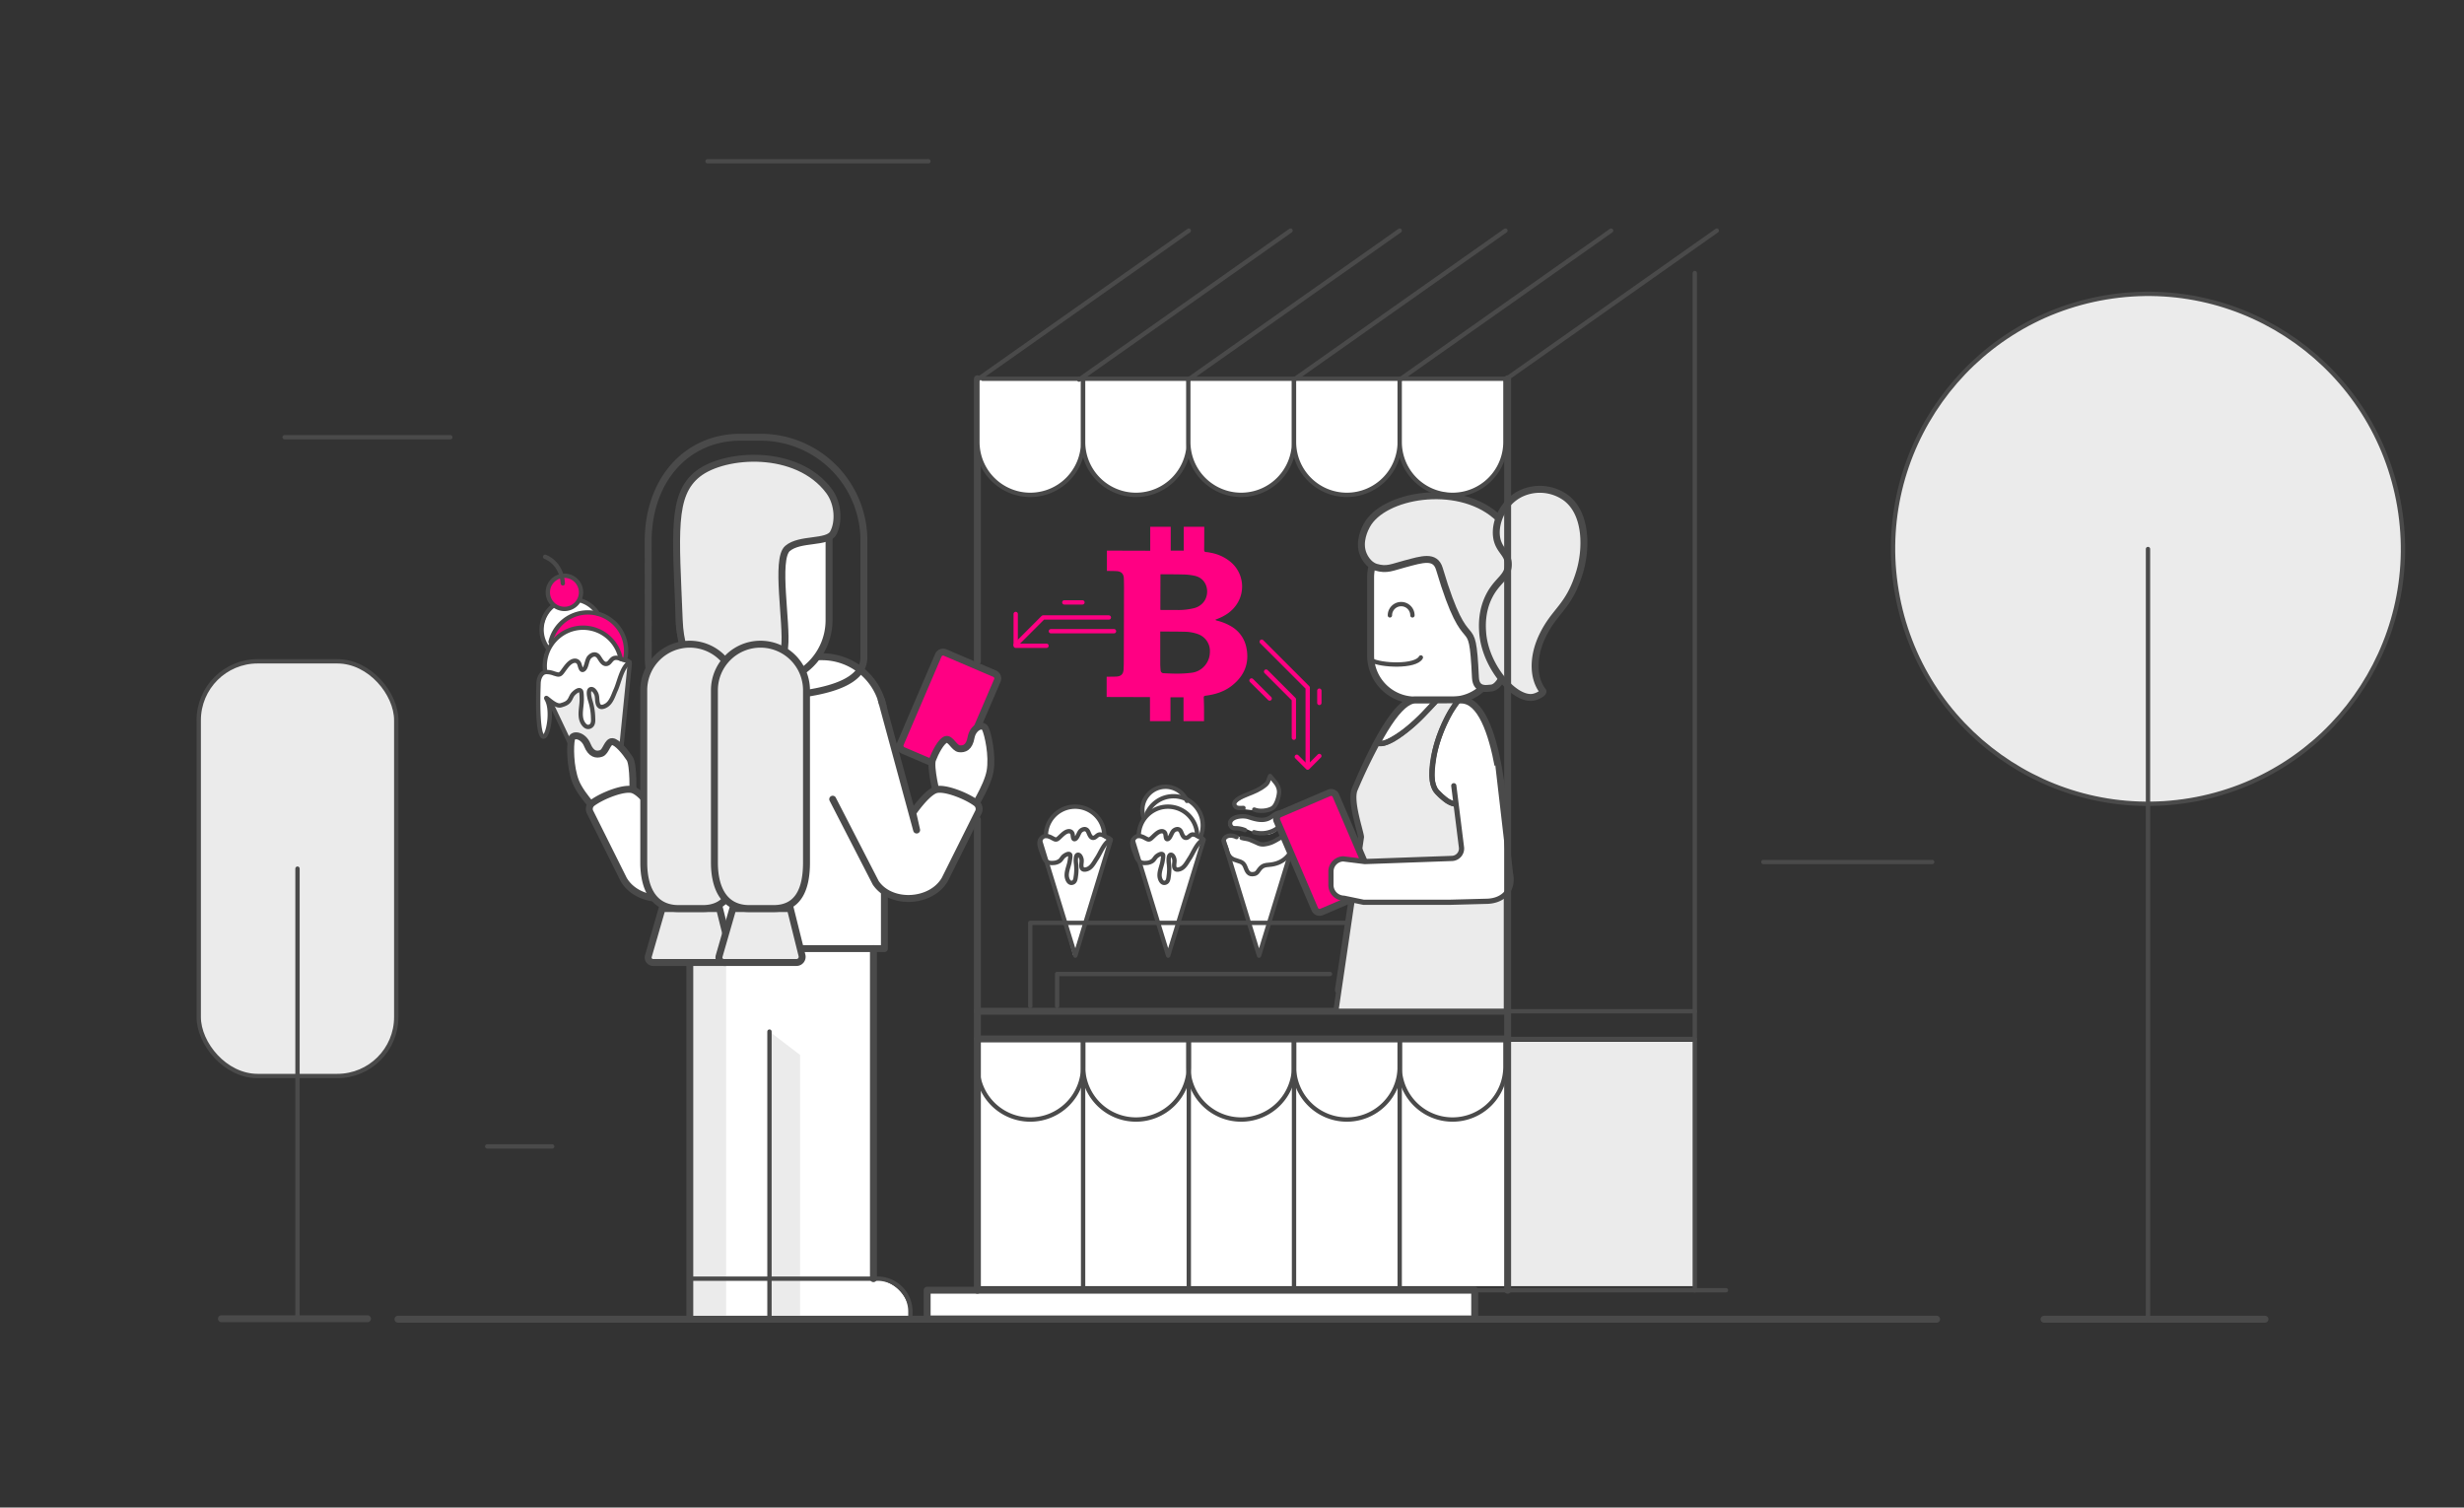 <svg id="work" xmlns="http://www.w3.org/2000/svg" viewBox="0 0 1422 870"><rect x="0" y="0" width="1422" height="870" fill="#333333" stroke="none"/><defs><style>.cls-1,.cls-10,.cls-15,.cls-9{fill:#fff;}.cls-11,.cls-12,.cls-13,.cls-2{fill:#ebebeb;}.cls-3,.cls-6,.cls-7{fill:#ff0083;}.cls-14,.cls-4,.cls-5,.cls-8{fill:none;}.cls-4{stroke:#ff0083;}.cls-10,.cls-12,.cls-13,.cls-14,.cls-15,.cls-4,.cls-5,.cls-6,.cls-7,.cls-8,.cls-9{stroke-linecap:round;stroke-linejoin:round;}.cls-4,.cls-5,.cls-6,.cls-9{stroke-width:2.5px;}.cls-10,.cls-11,.cls-12,.cls-13,.cls-14,.cls-15,.cls-5,.cls-6,.cls-7,.cls-8,.cls-9{stroke:#4a4a4a;}.cls-10,.cls-11,.cls-13,.cls-7,.cls-8{stroke-width:4px;}.cls-11{stroke-miterlimit:10;}.cls-12,.cls-14,.cls-15{stroke-width:3px;}</style></defs><title>15,2</title><path class="cls-1" d="M712,465.57c-.84-1.67,4.83-4.84,8.83-6.84s12.33-9.33,12.33-10.33,4.84,4.17,4.5,7.5.17,11.17-6.16,11.83-13.84-1-16.17-1A4.44,4.44,0,0,1,712,465.57Z"/><path class="cls-1" d="M709,475.9c-.67-1.33,2.66-6.67,7.83-5.17s13.5,3.84,18.33.17,6.84,4.17,1.84,8.33-10.34,2.17-13.5,1-7-3.66-10.34-2.66S709,475.9,709,475.9Z"/><path class="cls-1" d="M706.19,483.9l20.17,67L745,492.4l-4-9.5s-7.5,6.33-12.84,4.67-15.33-5.84-17-5.84S706.19,483.9,706.19,483.9Z"/><path class="cls-1" d="M653.36,485.07l20.33,64.66,20.67-64-2.17-1.66c4-8,0-17.84-6.5-22.34-4.33-8-16.33-10.33-20.66-5.83s-7.67,9.67-5.5,15.67c.66,2.33.66.83.66.83a12.72,12.72,0,0,0-2.5,9.5C651.69,483.07,653.36,485.07,653.36,485.07Z"/><path class="cls-1" d="M601.19,486.73l18.34,65,20.83-65.83s-3.5-2.67-3-3.33c.17-13.84-12-17.17-16.67-17.17s-17,5.17-17.5,17A5.29,5.29,0,0,0,601.19,486.73Z"/><rect class="cls-2" x="868.69" y="601.23" width="110" height="141"/><rect class="cls-1" x="536.69" y="745.23" width="314" height="14"/><rect class="cls-1" x="563.69" y="601.23" width="307" height="141"/><path class="cls-1" d="M357.69,434.48l5.25-50.75-2-2c2.25-18.75-8.5-25-17.75-28.5-2.25-7.75-9.25-6-9.25-6,3-6.75-14.25-7.5-14.25,2.5-7.75,8.25-8,17.75-2.5,24.5-5.5,3.75-1.8,8.74-2.52,13.62-5.15,2-3.14,7.5-3.36,13.71-.37,10.34.16,22.7,3.13,24.42,3.75-5.25,4.5-16,2.25-20.75,7,13,12.75,22.25,12.75,22.25,3.5-5,4.75-1.75,12,5.25,3.5,3.75,8.25,2.5,9.75-1.5S356.19,429.23,357.69,434.48Z"/><path class="cls-1" d="M502.69,760.23h-106v-219h106v197a21.51,21.51,0,0,1,22.47,21l0,1.48Z"/><path class="cls-3" d="M694.86,416.19l-11.84,0c0-4.59,0-9.17,0-13.77l-7.53,0c0,4.64,0,9.2,0,13.76l-11.83,0c0-4.59,0-9.18,0-13.88l-25-.07c0-3.95,0-7.78,0-11.71h1c1.55,0,3.11,0,4.66-.08,2.68-.13,4-1.5,4.11-4.18.05-1.2.11-2.39.12-3.58q.08-21.51.12-43c0-1.94,0-3.88-.09-5.82-.07-2.65-1.43-4.08-4.08-4.25-1.58-.1-3.17-.08-4.75-.12l-.94,0c0-3.94,0-7.77,0-11.73l25,.07c0-4.69,0-9.25,0-13.82l11.83,0,0,13.77,7.52,0c0-4.64,0-9.21,0-13.77l11.83,0c0,.36,0,.72,0,1.08,0,4,0,8.06-.06,12.09,0,.92.19,1.37,1.18,1.41a15,15,0,0,1,2.3.35,24.81,24.81,0,0,1,11.35,5,18.48,18.48,0,0,1,4.2,24.43c-2.77,4.38-6.84,7.07-11.59,8.87-.34.13-.67.28-1,.42a2.25,2.25,0,0,0,.94.49,29.88,29.88,0,0,1,8.86,3.71,18.19,18.19,0,0,1,8.07,11.6c2,9.18-1.1,16.62-8.43,22.33-4.41,3.43-9.61,5-15.06,5.7-.86.11-1.06.4-1.06,1.21C694.92,407.17,694.88,411.68,694.86,416.19Zm-25.27-51.73c0,.28,0,.46,0,.63,0,6,0,11.89,0,17.83,0,1.29.09,2.57.21,3.85a1.72,1.72,0,0,0,1.71,1.74c2.86.14,5.73.27,8.59.24a70.35,70.35,0,0,0,7.4-.48,11.77,11.77,0,0,0,6.88-3.15,12.15,12.15,0,0,0,3.85-8.76A10.31,10.31,0,0,0,691.51,366a23,23,0,0,0-8.07-1.42c-4.36-.13-8.72-.1-13.08-.13C670.12,364.4,669.89,364.43,669.59,364.46Zm.06-12.51c.29,0,.52.07.75.07,2.9,0,5.8,0,8.69,0a37.29,37.29,0,0,0,9.77-1,10.22,10.22,0,0,0,6.18-4.14c3.3-5,1.63-13.15-5.75-14.63a33,33,0,0,0-5.5-.69c-4.44-.14-8.9-.12-13.34-.16a7.09,7.09,0,0,0-.74.06C669.69,338.31,669.67,345.07,669.65,352Z"/><polyline class="cls-4" points="728.14 370.32 754.69 396.87 754.69 441.72"/><polyline class="cls-4" points="748.4 436.73 754.68 443 761.41 436.27"/><polyline class="cls-4" points="730.68 387.58 746.71 403.61 746.71 425.73"/><line class="cls-4" x1="761.41" y1="398.58" x2="761.41" y2="405.65"/><polyline class="cls-4" points="586.17 372.18 601.99 356.35 639.93 356.35"/><line class="cls-4" x1="642.9" y1="364.26" x2="606.48" y2="364.26"/><polyline class="cls-4" points="586.17 354.32 586.17 372.68 603.95 372.68"/><line class="cls-4" x1="614.22" y1="347.64" x2="624.69" y2="347.64"/><line class="cls-4" x1="722.25" y1="392.7" x2="732.74" y2="403.12"/><circle class="cls-2" cx="1239.63" cy="316.83" r="147.12" transform="translate(-35.26 208.62) rotate(-9.49)"/><rect class="cls-2" x="114.69" y="381.64" width="113.99" height="239.32" rx="34" ry="34"/><polyline class="cls-5" points="600.23 485.12 620.58 551.5 640.92 485.12"/><path class="cls-5" d="M640.65,484.2c-.41-.61-1.75-.84-2.45-1.28a6.39,6.39,0,0,0-3.38-1.36c-1.65.05-2.33,1.76-3.69,1.95-2,.29-2.6-2.69-3.32-3.88-1-1.64-2.72-1.31-4-.3s-1.84,4.1-3.28,4.83-1.28-1.82-1.55-2.86c-.38-1.45-1.67-1.91-3.14-1.42-1.85.62-3.54,2.64-5,3.89s-2.06.61-3.6-.13a9.32,9.32,0,0,0-3.43-1.24c-2.09-.11-3.94,2.14-3.92,4.08,0,2.61,1.46,5.47,2.3,7.89.95,2.78,2.72,3.91,5.61,3.62a6.64,6.64,0,0,0,3.87-1.27c1.06-.94,1.4-2.07,2.61-2.89.82-.56,2.68-1.68,3.32-.53.3.53-.15,3-.25,3.62-.45,3.06-2.4,6.68-1.51,9.86.36,1.3,1.27,3,2.86,2.67,2-.38,2-2.63,2.24-4.15a26.93,26.93,0,0,0,0-7.34c-.1-1-.33-4.38,1-4.66s2,1.67,2.21,2.52c.3,1.52-.33,3.06,0,4.55.37,1.68,1.75,1.72,3.31,1.18,2.6-.9,4-3.9,5.42-6.05,2.26-3.31,4.27-9.3,8.19-11-.2.24-.41.18-.64.29"/><path class="cls-5" d="M637.31,482.38a16.86,16.86,0,1,0-33.72,0"/><polyline class="cls-5" points="653.81 485.12 674.16 551.5 694.51 485.12"/><polyline class="cls-5" points="706.25 485.12 726.6 551.5 746.95 485.12"/><path class="cls-5" d="M694.23,484.2c-.41-.61-1.74-.84-2.45-1.28a6.35,6.35,0,0,0-3.38-1.36c-1.64.05-2.32,1.76-3.69,1.95-2.05.29-2.6-2.69-3.31-3.88-1-1.64-2.73-1.31-4-.3s-1.84,4.1-3.29,4.83-1.28-1.82-1.55-2.86c-.37-1.45-1.67-1.91-3.14-1.42-1.85.62-3.54,2.64-5,3.89s-2,.61-3.59-.13a9.31,9.31,0,0,0-3.44-1.24c-2.08-.11-3.94,2.14-3.92,4.08,0,2.61,1.46,5.47,2.3,7.89,1,2.78,2.73,3.91,5.61,3.62a6.61,6.61,0,0,0,3.87-1.27c1.07-.94,1.41-2.07,2.62-2.89.81-.56,2.68-1.68,3.32-.53.29.53-.16,3-.25,3.62-.46,3.06-2.4,6.68-1.52,9.86.36,1.3,1.28,3,2.87,2.67,2-.38,2-2.63,2.23-4.15a26.93,26.93,0,0,0,0-7.34c-.1-1-.33-4.38,1-4.66s2,1.67,2.2,2.52c.31,1.52-.32,3.06,0,4.55.37,1.68,1.75,1.72,3.31,1.18,2.59-.9,4-3.9,5.42-6.05,2.26-3.31,4.26-9.3,8.18-11-.19.24-.41.18-.63.29"/><path class="cls-5" d="M690.9,482.38a16.86,16.86,0,0,0-33.72,0"/><path class="cls-5" d="M692.76,483.05a16.86,16.86,0,1,0-31-13.35"/><path class="cls-5" d="M685,462.19a13.4,13.4,0,0,0-24.84,10.05"/><path class="cls-5" d="M713.63,483.09c-2-1-5-1.46-6.73.42s.28,4.08.83,6.07c.77,2.77,1.31,5.16,4.35,6.45,2.7,1.14,5.26.93,6.48,4,1.08,2.72,1.79,5.15,5.42,4.31,1.74-.41,2.12-1.94,3.27-3.17,1.66-1.77,2.9-1.92,5.14-2.1,7.74-.6,12.45-5.1,14.6-12.28.78-2.6-.22-4.32-3-4.59-4-.38-7.29,3.17-11,4.31-2.19.67-4.47,1.25-6.66.32-1.74-.74-3.43-1.63-5.24-2.28-1.5-.54-3.09-.52-4.52-1"/><path class="cls-5" d="M718.49,479.06a15.35,15.35,0,0,0-4.58-1.07c-1.25-.08-2.37.19-3.28-.83a3,3,0,0,1-.56-3c1.41-3.25,7.7-3.53,10.45-2.62,3.91,1.29,8.42,2.65,12.29.45,2.12-1.22,4.33-3.81,6.92-2.67,3.7,1.63.95,5.63-1.1,7.46a15.71,15.71,0,0,1-14.93,3.48"/><path class="cls-5" d="M717.63,466.26c-1.85,0-4.77.54-5.28-1.93-.57-2.78,5.45-5,7.35-5.79,3.93-1.57,7.22-2.8,10.52-5.49,1.95-1.59,1.82-3.33,2.75-5.23,2.21,2.84,5.14,5.12,5.22,9.05,0,2.53-1.51,7.95-3.73,9.42-2.59,1.72-7.83,2.2-10.62.9"/><path class="cls-3" d="M318.11,369.13c2.84-9.8,16.54-20.64,32-12.81,6,3.57,13.19,10.6,10.12,24.62a23.92,23.92,0,0,0-3.13-1.61c-5.06-18.87-16.64-16.55-18.68-16.87C329.82,361.08,318.11,369.13,318.11,369.13Z"/><path class="cls-2" d="M318.36,407.58l11,22.37,2.6-5.29,5.09,3.75,4.65,6.59,5.24-.2,3.79-4.89s2.22-2.17,3.09-1.83,5.49,4.36,5.49,4.36l3.31-49.87-2.09,2.51-6.5,15.33-4.67,6.34-4.47,2-2-10.16h-3.39l2,6,.46,13-3.79,1.53-3-5.56.51-9.08-1.32-5.82a36.54,36.54,0,0,0-4,2.79c-.33.5-3.66,5-3.66,5l-6.79-.28Z"/><polyline class="cls-5" points="318.36 406.69 353.61 480.94 363.46 382.92"/><path class="cls-5" d="M362.89,381.79c-.67-.69-2.44-.68-3.45-1.09-1.4-.57-3.05-1.31-4.66-1-2.12.43-2.61,2.79-4.33,3.35-2.58.84-4-2.89-5.15-4.26-1.65-1.89-3.82-1.08-5.26.53s-1.44,5.7-3.15,7-2.06-2.06-2.64-3.34c-.82-1.8-2.59-2.1-4.38-1.13-2.25,1.22-4,4.21-5.53,6.15s-2.51,1.26-4.66.65a12,12,0,0,0-4.72-.82c-2.72.32-4,3.61-4.14,6.14-2,56.74,11,20.85,4.76,9.67-1.87-3.36,4.41,4.42,8.06,3.4,1.7-.48,3.55-1.06,4.71-2.52s1.34-3,2.72-4.33c.92-.89,3.08-2.77,4.16-1.43.5.62.48,3.89.5,4.73.1,4.05-1.58,9.16.28,13.07.75,1.59,2.32,3.55,4.3,2.79,2.45-.94,2-3.84,1.94-5.86a35.23,35.23,0,0,0-1.7-9.46c-.35-1.25-1.42-5.58.19-6.24s3,1.7,3.42,2.76c.74,1.88.27,4,1,5.87.85,2.08,2.65,1.81,4.53.77,3.15-1.75,4.22-5.93,5.63-9,2.16-4.78,3.4-13,8.06-16.11-.2.36-.5.33-.76.52"/><path class="cls-5" d="M358.18,380.21a22.09,22.09,0,0,0-43.51,7.64"/><path class="cls-5" d="M360.74,380.64a22.09,22.09,0,0,0-43-10.21"/><path class="cls-5" d="M344.93,354A17.55,17.55,0,1,0,316.2,374.1"/><path class="cls-6" d="M335.32,341.83a9.58,9.58,0,1,0-9.58,9.58A9.58,9.58,0,0,0,335.32,341.83Z"/><path class="cls-5" d="M314.57,321.33s9.42,3.09,10.25,15.34"/><path class="cls-7" d="M553.66,443.73a3,3,0,0,1-3.94,1.57l-28.49-12.21a3,3,0,0,1-1.58-3.94l21.86-51a3,3,0,0,1,3.94-1.57L574,388.78a3,3,0,0,1,1.57,3.94Z"/><rect class="cls-2" x="398.09" y="555.45" width="20.98" height="203.63"/><polygon class="cls-2" points="461.75 759.08 444.07 759.08 444.07 595.32 461.75 608.8 461.75 759.08"/><line class="cls-5" x1="171.69" y1="501.29" x2="171.69" y2="761.03"/><rect class="cls-5" x="114.69" y="381.64" width="113.99" height="239.32" rx="34" ry="34"/><line class="cls-8" x1="127.8" y1="761.03" x2="212.07" y2="761.03"/><line class="cls-5" x1="281.18" y1="661.59" x2="318.68" y2="661.59"/><line class="cls-5" x1="1017.65" y1="497.46" x2="1115.07" y2="497.46"/><line class="cls-5" x1="164.27" y1="252.33" x2="259.88" y2="252.33"/><line class="cls-8" x1="229.68" y1="761.32" x2="1117.64" y2="761.32"/><line class="cls-5" x1="408.32" y1="93.07" x2="535.82" y2="93.07"/><line class="cls-8" x1="1179.64" y1="761.32" x2="1307.13" y2="761.32"/><line class="cls-5" x1="1239.63" y1="316.83" x2="1239.63" y2="761.32"/><circle class="cls-5" cx="1239.63" cy="316.83" r="147.12" transform="translate(-35.26 208.62) rotate(-9.49)"/><line class="cls-8" x1="564.07" y1="218.58" x2="564.07" y2="381.64"/><line class="cls-8" x1="564.07" y1="473.01" x2="564.07" y2="744.58"/><line class="cls-8" x1="564.07" y1="583.58" x2="870.07" y2="583.58"/><line class="cls-8" x1="564.07" y1="599.58" x2="870.07" y2="599.58"/><line class="cls-5" x1="870.07" y1="583.58" x2="978.07" y2="583.58"/><line class="cls-5" x1="870.07" y1="599.58" x2="978.07" y2="599.58"/><line class="cls-5" x1="978.07" y1="157.58" x2="978.07" y2="744.58"/><path class="cls-9" d="M625.07,219.08v36a30.49,30.49,0,0,1-30.5,30.5h0a30.5,30.5,0,0,1-30.5-30.5v-36"/><path class="cls-9" d="M686.07,219.08v36a30.49,30.49,0,0,1-30.5,30.5h0a30.5,30.5,0,0,1-30.5-30.5v-36"/><path class="cls-9" d="M746.79,219.08v36a30.5,30.5,0,0,1-30.5,30.5h0a30.5,30.5,0,0,1-30.51-30.5v-36"/><path class="cls-9" d="M807.79,219.08v36a30.5,30.5,0,0,1-30.5,30.5h0a30.5,30.5,0,0,1-30.51-30.5v-36"/><path class="cls-9" d="M868.79,219.08v36a30.5,30.5,0,0,1-30.5,30.5h0a30.5,30.5,0,0,1-30.51-30.5v-36"/><path class="cls-5" d="M625.07,599.58v16a30.49,30.49,0,0,1-30.5,30.5h0a30.5,30.5,0,0,1-30.5-30.5v-16"/><path class="cls-5" d="M686.07,599.58v16a30.49,30.49,0,0,1-30.5,30.5h0a30.5,30.5,0,0,1-30.5-30.5v-16"/><path class="cls-5" d="M746.79,599.58v16a30.5,30.5,0,0,1-30.5,30.5h0a30.5,30.5,0,0,1-30.51-30.5v-16"/><path class="cls-5" d="M807.79,599.58v16a30.5,30.5,0,0,1-30.5,30.5h0a30.5,30.5,0,0,1-30.51-30.5v-16"/><path class="cls-5" d="M868.79,599.58v16a30.5,30.5,0,0,1-30.5,30.5h0a30.5,30.5,0,0,1-30.51-30.5v-16"/><line class="cls-5" x1="564.07" y1="219.08" x2="686.07" y2="133.08"/><line class="cls-5" x1="622.78" y1="219.08" x2="744.78" y2="133.08"/><line class="cls-5" x1="685.78" y1="219.08" x2="807.79" y2="133.08"/><line class="cls-5" x1="746.78" y1="219.08" x2="868.79" y2="133.08"/><line class="cls-5" x1="807.78" y1="219.08" x2="929.79" y2="133.08"/><line class="cls-5" x1="868.78" y1="219.08" x2="990.79" y2="133.08"/><line class="cls-5" x1="567.07" y1="218.58" x2="870.07" y2="218.58"/><line class="cls-5" x1="625.07" y1="599.58" x2="625.07" y2="744.58"/><line class="cls-5" x1="686.07" y1="599.58" x2="686.07" y2="744.58"/><line class="cls-5" x1="746.79" y1="599.58" x2="746.79" y2="744.58"/><line class="cls-5" x1="807.78" y1="599.58" x2="807.78" y2="744.58"/><rect class="cls-8" x="535.07" y="744.58" width="316" height="16.74"/><line class="cls-5" x1="851.07" y1="744.58" x2="996.07" y2="744.58"/><polyline class="cls-5" points="594.57 580.58 594.57 532.58 777.28 532.58"/><polyline class="cls-5" points="610.07 580.58 610.07 562.08 767.57 562.08"/><path class="cls-10" d="M347.88,471.74s-12.2-12-15.6-20.53-3.3-21.14-2.47-24.64,6.89-2.18,9.11,3.3,5.29,5.87,8.06,4.93,3.57-7.07,6.43-6.81,7.6,6.08,10,9.78,1.83,20.8,1.83,20.8Z"/><path class="cls-10" d="M424.61,461.22l-24.82,48.25c-8.8,13-32.11,11.66-39.91-2l-19.13-38.37a4.27,4.27,0,0,1,1.08-5.68c5.71-4.27,18.56-9.27,23.44-7.59,5.36,1.85,12.15,12.25,12.15,12.25l-1.28,11,10.93-71.45"/><path class="cls-10" d="M384,517.58v29.86h126.4V415a36,36,0,0,0-36-36H419.93c-39.65,0-36.65,41.65-43.79,100"/><path class="cls-10" d="M560.38,468.41s9.42-14.32,11-23.34-1.2-21.36-2.74-24.61-7.19-.69-8.22,5.13-3.94,6.85-6.85,6.51-5-6.17-7.71-5.31-6.16,7.54-7.7,11.65,2.57,20.72,2.57,20.72Z"/><path class="cls-10" d="M480.57,461.22l24.82,48.25c8.81,13,32.11,11.66,39.92-2l19.13-38.37a4.28,4.28,0,0,0-1.09-5.68c-5.7-4.27-18.55-9.27-23.43-7.59-5.37,1.85-13.15,13.25-13.15,13.25L529,479l-20.37-75"/><path class="cls-1" d="M427.74,273.46h15a35.73,35.73,0,0,1,35.73,35.73V358a35.73,35.73,0,0,1-35.73,35.73h-15A35.73,35.73,0,0,1,392,358V309.19A35.74,35.74,0,0,1,427.74,273.46Z" transform="translate(870.45 667.15) rotate(180)"/><path class="cls-8" d="M427.74,273.46h15a35.73,35.73,0,0,1,35.73,35.73V358a35.73,35.73,0,0,1-35.73,35.73h-15A35.73,35.73,0,0,1,392,358V309.19A35.74,35.74,0,0,1,427.74,273.46Z" transform="translate(870.45 667.15) rotate(180)"/><path class="cls-2" d="M478.44,283.36c-18.46-24.76-60.26-22-75.66-9.9S390,307.71,392,358s43.21,29,43.21,29,16,.27,17.61-13.42-5.5-50.9,1.65-57.05,23.1-2.84,26.4-8.89S484,290.86,478.44,283.36Z"/><path class="cls-8" d="M478.44,283.36c-18.46-24.76-60.26-22-75.66-9.9S390,307.71,392,358s43.21,29,43.21,29,16,.27,17.61-13.42-5.5-50.9,1.65-57.05,23.1-2.84,26.4-8.89S484,290.86,478.44,283.36Z"/><path class="cls-8" d="M374.07,312.39c0-35.25,22.08-60.06,53.22-60.06H439a59.59,59.59,0,0,1,59.56,60.06v67h0c0,20.84-43.95,23.37-78.32,23.37s-46.12-2.53-46.12-23.37h0Z"/><path class="cls-11" d="M422,551.39a3.26,3.26,0,0,1-3.17,4.06H377a2.88,2.88,0,0,1-2.82-3.68l7.92-27.45h33.16Z"/><path class="cls-11" d="M462.84,551.39a3.28,3.28,0,0,1-3.18,4.06H417.83a2.89,2.89,0,0,1-2.82-3.68l7.92-27.45H456.1Z"/><path class="cls-11" d="M405.65,524.32h-14c-14.68,0-20.13-11.9-20.13-26.57V398.33A26.56,26.56,0,0,1,398,371.76h0a26.56,26.56,0,0,1,26.57,26.57v99.42C424.61,512.42,420.33,524.32,405.65,524.32Z"/><path class="cls-11" d="M446.48,524.32H432.43c-14.67,0-20.13-11.9-20.13-26.57V398.33a26.57,26.57,0,0,1,26.57-26.57h0a26.57,26.57,0,0,1,26.57,26.57v99.42C465.44,512.42,461.15,524.32,446.48,524.32Z"/><line class="cls-8" x1="398.09" y1="555.45" x2="398.09" y2="761.32"/><line class="cls-8" x1="504.07" y1="547.44" x2="504.07" y2="737.91"/><path class="cls-5" d="M525.4,761.32H398.09V737.91H506.4a19,19,0,0,1,19,19Z"/><path class="cls-10" d="M838,404H816.76A25.72,25.72,0,0,1,791,378.25v-45a25.73,25.73,0,0,1,25.72-25.73H838a25.73,25.73,0,0,1,25.73,25.73v45A25.72,25.72,0,0,1,838,404Z"/><path class="cls-10" d="M869.33,571.37H772.39l13.3-88.26c0-2.75-6.51-20.74-3.65-27.49,14-33.12,25.88-51.65,34.72-51.65h26.53c22.43,0,26,74.39,26,86.91Z"/><path class="cls-12" d="M869.33,490.88v92.7h-98.4l14.76-100.47c0-2.75-6.51-20.74-3.65-27.49,4.47-10.57,8.72-19.15,12.73-26.61a8.77,8.77,0,0,0,4.91-.45c2.6-1,12.36-6,22.28-16.78s7.34-7.37,7.34-7.37l12.25-.07a59.87,59.87,0,0,0-5.19,7.78c-1.94,3.69-7.3,14.08-9,25.57s-.72,14.19.52,17.14,6.62,6.9,7.37,7.38a29.11,29.11,0,0,0,5,2.13c1,.2,27.51.89,27.51.89Z"/><path class="cls-13" d="M786.86,320.09c-3.21-7.38,1.09-15.32,1.93-16.88,9.58-17.7,51.78-24.93,74.27-5.78,7.28,6.19,12.44,13,12.54,18.32,1.19,58.92-7.71,81.46-15.43,81.35-1.25,0-8.31,2-8.68-6.11-1.93-42-4.18-6.75-20.8-62.7-2.41-8.11-10.12-5.44-19.78-2.89-7.65,2-10.49,3.82-16.82,1.93C789.4,325.92,787.21,320.9,786.86,320.09Z"/><path class="cls-7" d="M758.79,524.71a3,3,0,0,0,3.94,1.58l28.49-12.22a3,3,0,0,0,1.58-3.94l-21.86-51a3,3,0,0,0-3.94-1.57l-28.5,12.21a3,3,0,0,0-1.57,3.94Z"/><path class="cls-13" d="M863.71,310c-1.28-8.75,3.87-20.12,13.82-25.08a25.67,25.67,0,0,1,26.05,2.25c12.52,9.29,11.95,30.17,8,43.08-6.16,20.37-14.35,21.8-21.54,37-5.79,12.21-5.26,24.43.32,31.51.73.92-2.42,2.89-5.14,3.53-10.6,2.51-28.3-17.45-29.58-37.61-.2-3.09-.76-11.95,3.86-20.9s10.51-10.54,10.93-17.37C870.89,319.38,864.88,318,863.71,310Z"/><path class="cls-14" d="M829.3,404s-25.4,29.14-34.53,24.54"/><path class="cls-14" d="M841.84,404c-12.54,15.31-19.93,45.22-12.54,52.93s9.65,6.76,9.65,6.76"/><path class="cls-15" d="M839,453.45l4.39,35.22a5.73,5.73,0,0,1-5.44,6.73l-50.3,1.8-12.49-1.55a7.35,7.35,0,0,0-7.06,7.1V511a7.66,7.66,0,0,0,7.5,7.35l11.31,2.34H837l21.54-.57c9.22-.44,15.08-6.72,13.19-15.75L864.39,441"/><path class="cls-5" d="M802.13,355.13a6.5,6.5,0,0,1,13,0"/><path class="cls-5" d="M791,380.86c6,3.38,26.08,4.1,29-1.45"/><line class="cls-5" x1="444.07" y1="595.32" x2="444.07" y2="761.32"/><line class="cls-8" x1="870.07" y1="218.58" x2="870.07" y2="744.58"/></svg>